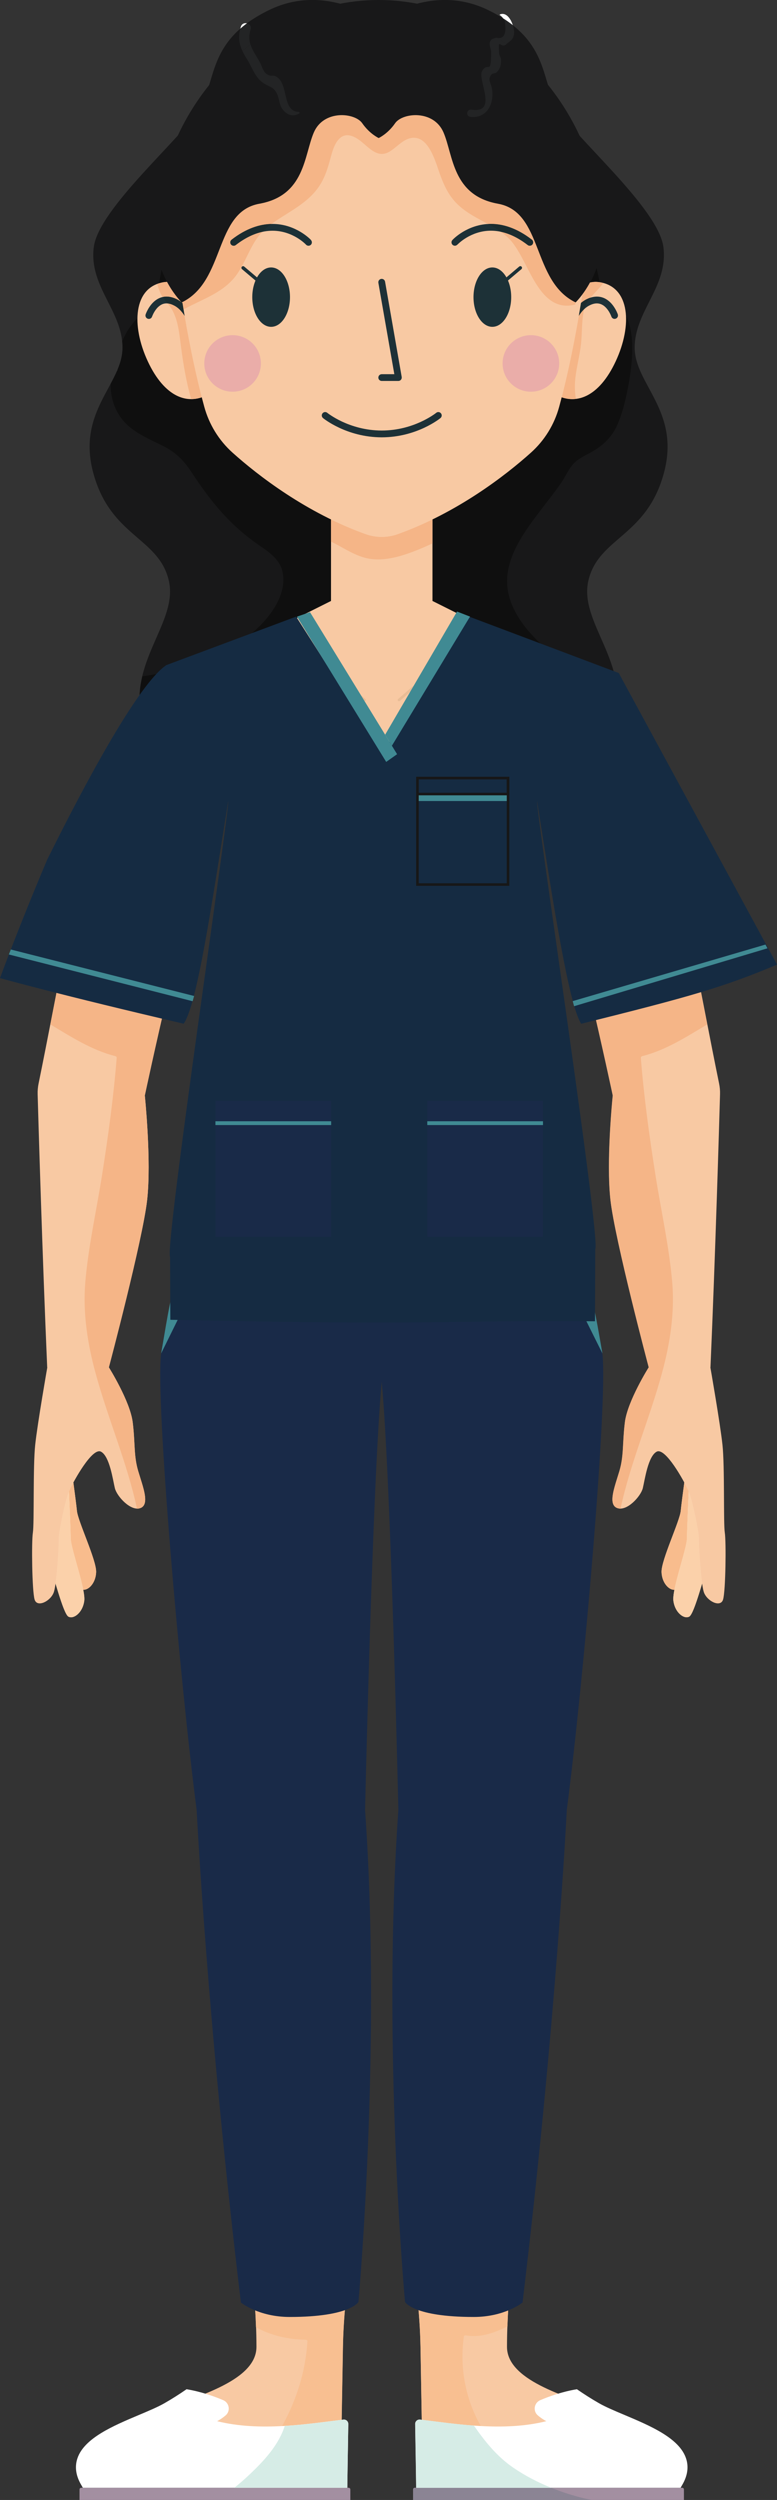 <?xml version="1.0" encoding="UTF-8"?>
<svg version="1.1" viewBox="0 0 21.387 68.78" xmlns="http://www.w3.org/2000/svg">
 <rect x="0" y="0" width="21.387" height="68.78" fill="#333333" stroke="none"/>
 <g stroke-width=".265">
  <path d="m18.825 68.78h-7.454v-0.29c0-0.025 0.021-0.046 0.046-0.046h7.362c0.025 0 0.046 0.021 0.046 0.046v0.29" fill="#a38fa1"/>
  <path d="m16.295 68.78h-4.924v-0.246c0-0.05 0.04-0.09 0.09-0.09h3.71c0.293 0.118 0.596 0.215 0.903 0.29 0.073 0.018 0.147 0.03 0.221 0.046" fill="#8b8494"/>
  <path d="m2.189 68.78h7.454v-0.29c0-0.025-0.021-0.046-0.046-0.046h-7.362c-0.025 0-0.046 0.021-0.046 0.046v0.29" fill="#a38fa1"/>
  <path d="m10.422 23.987c0-0.006 0.452-0.942 1.378-1.326 0.284-0.118 0.617-0.1 0.954-0.082 0.565 0.029 1.141 0.058 1.51-0.55 0.589-0.972 2.274-0.705 2.654-2.135 0.448-1.684-1.007-2.768-0.718-3.94 0.289-1.172 1.602-1.192 2.074-2.94 0.461-1.705-0.804-2.438-0.804-3.451s0.926-1.677 0.791-2.762c-0.136-1.085-2.508-3.073-2.945-3.863-0.437-0.791-0.211-1.853-1.89-2.666-1.574-0.763-3.005 0.316-3.005 0.316s-1.431-1.079-3.005-0.316c-1.679 0.813-1.454 1.875-1.89 2.666-0.437 0.791-2.809 2.779-2.945 3.863-0.136 1.085 0.791 1.749 0.791 2.762 0 1.013-1.265 1.745-0.804 3.451 0.473 1.748 1.786 1.768 2.074 2.94 0.289 1.171-1.165 2.256-0.718 3.94 0.38 1.43 2.065 1.163 2.654 2.135 0.369 0.608 0.945 0.579 1.51 0.55 0.337-0.018 0.67-0.035 0.954 0.082 0.926 0.385 1.378 1.32 1.378 1.326h4.8e-4" fill="#181819"/>
  <path d="m6.614 22.082c-0.012-0.017-0.023-0.035-0.034-0.053-0.205-0.338-0.542-0.526-0.91-0.688 0.369 0.161 0.706 0.35 0.91 0.688 0.011 0.018 0.023 0.036 0.034 0.053m-3.565-11.527s9e-5 -9.3e-4 9e-5 -9.3e-4c0.173-0.326 0.32-0.635 0.324-0.974-5e-3 0.34-0.151 0.649-0.324 0.974m0.324-0.975c9e-5 -0.003 9e-5 -0.005 9e-5 -0.007 0 0.003 0 0.005-9e-5 0.007m9e-5 -0.008c0-9.3e-4 0-0.002 1e-4 -0.003-1e-4 9.3e-4 -1e-4 0.002-1e-4 0.003m1e-4 -0.004v-0.004 0.004m0-0.004c0-0.061-4e-3 -0.119-0.01-0.177 1e-4 0 3e-4 0 3.7e-4 -9.3e-4 6e-3 0.059 0.01 0.118 0.01 0.178" fill="#7e8182"/>
  <path d="m10.422 23.987h-4.8e-4c0-0.003-0.103-0.217-0.31-0.482h0.621c-0.208 0.264-0.31 0.479-0.31 0.482m-3.808-1.905c-0.012-0.017-0.023-0.035-0.034-0.053-0.205-0.338-0.542-0.526-0.91-0.688l-0.917-2.632c-0.341 0.179-0.628 0.473-0.891 0.867-0.047-0.346-0.016-0.666 0.055-0.968 0.525-0.076 1.038-0.204 1.511-0.371 0.572-0.203 1.131-0.482 1.587-0.888 0.436-0.386 0.913-1.033 0.753-1.651-0.086-0.331-0.395-0.53-0.66-0.713-0.366-0.253-0.693-0.542-0.992-0.873-0.318-0.352-0.589-0.731-0.849-1.127-0.2-0.305-0.422-0.533-0.75-0.7-0.325-0.165-0.674-0.308-0.957-0.544-0.341-0.285-0.521-0.714-0.514-1.157 1e-4 -0.009 1e-3 -0.02 2e-3 -0.029 0.174-0.326 0.32-0.635 0.324-0.974v-9.2e-4c9e-5 -0.003 9e-5 -0.005 9e-5 -0.007v-9.3e-4c0-9.2e-4 0-0.002 9e-5 -0.003v-9.2e-4 -0.004c0-0.061-3e-3 -0.119-0.01-0.178 0.035-0.075 0.071-0.148 0.109-0.218 0.083-0.156 0.195-0.289 0.311-0.42-7e-3 0.362 0.094 0.783 0.284 1.192 0.33 0.709 0.762 1.042 1.195 1.042 0.098 0 0.196-0.017 0.293-0.05 0.024 0.093 0.047 0.179 0.069 0.259 0.132 0.488 0.401 0.926 0.778 1.264 0.559 0.502 1.518 1.256 2.711 1.838v2.243l-2.497 1.248v4.3m7.787-0.237v-4.063l-2.497-1.248v-2.243c1.193-0.582 2.151-1.336 2.711-1.838 0.376-0.338 0.645-0.776 0.778-1.264 0.022-0.08 0.045-0.166 0.069-0.259 0.097 0.034 0.195 0.05 0.293 0.05 0.433 0 0.865-0.332 1.195-1.042 0.2-0.43 0.301-0.875 0.282-1.249 0.284 0.567 0.146 1.492 0.046 1.998-0.069 0.347-0.153 0.708-0.302 1.031-0.124 0.269-0.321 0.476-0.566 0.638-0.187 0.123-0.428 0.213-0.592 0.366-0.16 0.149-0.255 0.392-0.38 0.57-0.19 0.272-0.398 0.53-0.598 0.795-0.376 0.496-0.792 1.066-0.872 1.702-0.135 1.073 0.875 1.978 1.678 2.527 0.325 0.223 0.846 0.557 1.349 0.678 0.018 0.182 0.017 0.371-8e-3 0.568-0.26-0.387-0.545-0.677-0.882-0.854l-0.915 2.627c-0.3 0.132-0.58 0.279-0.786 0.51m-10.037-14.048c0.033-0.126 0.057-0.256 0.078-0.385 0.047 0.127 0.1 0.241 0.155 0.343-0.031 9.3e-4 -0.062 0.004-0.094 0.009h-4e-3c-0.047 0.008-0.092 0.02-0.135 0.033m11.875-0.025c0.063-0.117 0.125-0.25 0.178-0.399 0.03 0.129 0.058 0.259 0.085 0.389-0.036-0.006-0.071-0.008-0.106-0.008h-1.9e-4 -1e-3c-0.053 0-0.105 0.006-0.155 0.018" fill="#0f0f0f"/>
  <path d="m18.972 39.777s-0.209 1.506-0.235 1.79c-0.026 0.285-0.539 1.355-0.528 1.684 0.01 0.328 0.246 0.54 0.396 0.475 0.15-0.066 0.517-1.118 0.675-1.455 0.158-0.337 0.347-1.708 0.347-1.708l-0.655-0.786" fill="#fddfc1"/>
  <path d="m18.546 43.737c-0.146 0-0.328-0.199-0.337-0.486-9e-5 -0.004-1.9e-4 -0.006-1.9e-4 -0.01 9e-5 -0.339 0.503-1.392 0.529-1.674 0.011-0.118 0.052-0.441 0.098-0.78 0.046 0.086 0.083 0.16 0.106 0.209 5e-3 0.012 0.011 0.024 0.016 0.038-0.021 0.468-0.048 1.106-0.048 1.282 0 0.225-0.255 0.958-0.345 1.421-6e-3 0.001-0.012 0.001-0.018 0.001" fill="#f8bc8d"/>
  <path d="m18.98 40.511s-0.071 1.518-0.071 1.804c0 0.286-0.413 1.399-0.374 1.725 0.04 0.326 0.294 0.516 0.437 0.437 0.143-0.079 0.413-1.16 0.54-1.51 0.127-0.349 0.191-1.732 0.191-1.732l-0.723-0.723" fill="#fddfc1"/>
  <path d="m18.9 44.495c-0.143 0-0.331-0.179-0.365-0.455-2e-3 -0.015-3e-3 -0.031-3e-3 -0.049-7.4e-4 -0.376 0.376-1.403 0.376-1.676 0-0.175 0.027-0.814 0.048-1.282 0.119 0.304 0.286 1.16 0.278 1.289-6e-3 0.109 0.034 0.837 0.092 1.246-0.123 0.412-0.264 0.858-0.354 0.908-0.022 0.012-0.046 0.018-0.072 0.018" fill="#fbd1aa"/>
  <path d="m19.553 37.618s0.27 1.542 0.333 2.131c0.064 0.588 0.024 2.169 0.064 2.416 0.04 0.246 0.024 1.614-0.048 1.844-0.071 0.231-0.453 0.039-0.532-0.215-0.079-0.255-0.143-1.336-0.135-1.471 8e-3 -0.134-0.175-1.065-0.294-1.327-0.119-0.261-0.628-1.183-0.866-1.057-0.238 0.127-0.326 0.771-0.381 1.002-0.056 0.231-0.445 0.652-0.707 0.548-0.262-0.103-0.064-0.588 0.064-1.017 0.127-0.428 0.079-0.763 0.151-1.342 0.071-0.581 0.656-1.511 0.656-1.511s-0.931-3.51-1.053-4.602c-0.122-1.091 0.064-2.877 0.064-2.877s-1.13-5.342-2-7.883l1.236-3.548c0.824 0.435 1.335 1.534 1.938 3.113 0.509 1.333 1.265 5.632 1.75 7.988 0.02 0.098 0.029 0.196 0.026 0.296-0.022 0.777-0.129 4.42-0.263 7.512" fill="#f8c9a3"/>
  <path d="m16.856 41.249c1.9e-4 -0.205 0.111-0.503 0.192-0.778-0.082 0.275-0.192 0.573-0.192 0.778m0.192-0.778c0.125-0.422 0.081-0.752 0.148-1.316-0.067 0.564-0.022 0.894-0.148 1.316m2.418-12.287c-0.45-2.305-1.001-5.197-1.406-6.305 0.404 1.108 0.956 3.999 1.406 6.305m-1.406-6.306c-2e-3 -0.005-4e-3 -0.01-6e-3 -0.016 2e-3 0.006 4e-3 0.01 6e-3 0.016m-6e-3 -0.017c-3.7e-4 -9.2e-4 -7.4e-4 -0.002-1e-3 -0.003 3.7e-4 9.3e-4 7.4e-4 0.002 1e-3 0.003m-1e-3 -0.004c-3.7e-4 -9.2e-4 -7.4e-4 -0.002-1e-3 -0.003 3.7e-4 9.3e-4 7.4e-4 0.002 1e-3 0.003m-1e-3 -0.004c-3.7e-4 -9.2e-4 -9.3e-4 -0.003-1e-3 -0.004 4.8e-4 9.3e-4 9.3e-4 0.003 1e-3 0.004m-1e-3 -0.005c-4.8e-4 -9.2e-4 -8.5e-4 -0.002-1e-3 -0.003 3.7e-4 9.3e-4 7.4e-4 0.002 1e-3 0.003m-2e-3 -0.004c-2.9e-4 -9.2e-4 -5.6e-4 -0.002-8.5e-4 -0.003 2.9e-4 9.3e-4 5.6e-4 0.002 8.5e-4 0.003m-1e-3 -0.004c-1e-3 -0.004-3e-3 -0.007-4e-3 -0.011 1e-3 0.004 3e-3 0.007 4e-3 0.011m-4e-3 -0.012c-4.8e-4 -9.2e-4 -8.5e-4 -0.002-1e-3 -0.003 3.7e-4 9.3e-4 7.4e-4 0.002 1e-3 0.003m-1e-3 -0.004c-4.8e-4 -9.2e-4 -9.3e-4 -0.003-1e-3 -0.004 4.7e-4 9.3e-4 9.2e-4 0.003 1e-3 0.004" fill="#fce3ce"/>
  <path d="m17.072 41.504c-0.03 0-0.059-0.005-0.087-0.016-9e-3 -0.003-0.018-0.007-0.026-0.012-0.075-0.042-0.103-0.122-0.103-0.227 1.9e-4 -0.205 0.111-0.503 0.192-0.778 0.125-0.422 0.081-0.752 0.148-1.316 1e-3 -0.008 2e-3 -0.018 3e-3 -0.026 0.071-0.581 0.656-1.511 0.656-1.511s-0.931-3.51-1.053-4.602c-0.03-0.269-0.042-0.582-0.042-0.898-1.9e-4 -0.966 0.105-1.979 0.105-1.979s-1.13-5.342-2-7.883l1.236-3.548c0.824 0.435 1.335 1.534 1.938 3.113 4.7e-4 9.3e-4 9.2e-4 0.003 1e-3 0.004 9e-5 0 1.9e-4 0 2.9e-4 9.3e-4 3.7e-4 9.3e-4 7.4e-4 0.002 1e-3 0.003 0 0 9e-5 9.3e-4 1.8e-4 9.3e-4 1e-3 0.004 3e-3 0.007 4e-3 0.011 1.9e-4 0 3.7e-4 9.2e-4 5.6e-4 9.2e-4 2.9e-4 9.3e-4 5.5e-4 0.002 8.5e-4 0.003 1.8e-4 0 2.9e-4 9.3e-4 4.7e-4 9.3e-4 3.7e-4 9.2e-4 7.4e-4 0.002 1e-3 0.003 0 9.2e-4 9e-5 9.2e-4 1.9e-4 9.2e-4 3.7e-4 9.3e-4 9.2e-4 0.003 1e-3 0.004 1.9e-4 0 2.9e-4 9.3e-4 3.7e-4 9.3e-4 3.7e-4 9.3e-4 7.4e-4 0.002 1e-3 0.003 1e-4 0 1.9e-4 9.3e-4 3.8e-4 9.3e-4 3.7e-4 9.2e-4 7.4e-4 0.002 1e-3 0.003 9e-5 9.2e-4 1.8e-4 9.2e-4 2.9e-4 9.2e-4 2e-3 0.006 4e-3 0.011 6e-3 0.016 1e-4 0 1e-4 0 1.9e-4 9.3e-4 0.404 1.108 0.956 4 1.406 6.305-0.573 0.343-1.137 0.708-1.792 0.874-0.018 0.005-0.035 0.024-0.034 0.044 0.086 1.085 0.235 2.162 0.404 3.235 0.153 0.975 0.376 1.957 0.46 2.94 0.072 0.847-0.061 1.689-0.283 2.504-0.341 1.254-0.866 2.456-1.139 3.723h-0.013" fill="#f5b587"/>
  <path d="m9.378 68.261h-6.99c-0.61-1.068 1.404-1.514 2.229-1.984 0.537-0.306 2.442-0.71 2.442-1.709 0-0.835-0.081-1.835-0.197-2.915h2.87c-0.151 0.994-0.275 1.944-0.292 2.915-0.049 2.777-0.061 3.693-0.061 3.693" fill="#f8c9a3"/>
  <path d="m11.636 68.261h6.99c0.61-1.068-1.404-1.514-2.229-1.984-0.537-0.306-2.442-0.71-2.442-1.709 0-0.835 0.081-1.835 0.197-2.915h-2.87c0.151 0.994 0.275 1.944 0.292 2.915 0.049 2.777 0.061 3.693 0.061 3.693" fill="#f8c9a3"/>
  <path d="m7.048 64.028c-3e-4 -9e-5 -4.8e-4 -2.6e-4 -7.4e-4 -2.6e-4 -0.025-0.708-0.093-1.505-0.184-2.354 0.091 0.849 0.16 1.647 0.185 2.354m-0.185-2.354c-6.6e-4 -7e-3 -1e-3 -0.013-2e-3 -0.02 7.4e-4 7e-3 1e-3 0.013 2e-3 0.02" fill="#fdeede"/>
  <path d="m7.764 66.748c0.392-0.71 0.646-1.49 0.698-2.332 2e-3 -0.025-0.022-0.045-0.046-0.046-0.473-5e-3 -0.956-0.11-1.369-0.342-0.025-0.707-0.094-1.506-0.185-2.354v-9e-5c-6.6e-4 -7e-3 -1e-3 -0.013-2e-3 -0.02h2.87c-0.151 0.994-0.275 1.944-0.292 2.915-0.015 0.825-0.026 1.485-0.035 2.006-1e-3 1.9e-4 -3e-3 2.6e-4 -4e-3 5.3e-4 -1e-3 9e-5 -2e-3 1.8e-4 -3e-3 2.6e-4 -2e-3 1.9e-4 -4e-3 5.3e-4 -6e-3 5.3e-4 -0.454 0.056-0.991 0.133-1.554 0.167 0 9e-5 -9e-5 1.8e-4 -9e-5 2.6e-4 -0.024 1e-3 -0.048 3e-3 -0.072 4e-3" fill="#f8bf91"/>
  <path d="m13.967 64.002c0.026-0.707 0.095-1.503 0.186-2.349-0.091 0.846-0.16 1.641-0.186 2.348-1.9e-4 1e-4 -4.8e-4 1.9e-4 -6.7e-4 2.7e-4" fill="#fdeede"/>
  <path d="m13.235 66.747c-0.064-3e-3 -0.128-7e-3 -0.191-0.012-1e-4 -1e-4 -1.9e-4 -2.7e-4 -3e-4 -5.3e-4 -0.52-0.037-1.014-0.108-1.434-0.159-9e-3 -0.521-0.02-1.182-0.035-2.006-0.017-0.971-0.141-1.921-0.292-2.915h2.87c-0.091 0.846-0.161 1.642-0.186 2.349-0.295 0.147-0.607 0.267-0.925 0.267-0.072 0-0.145-6e-3 -0.218-0.02-3e-3 -5.3e-4 -6e-3 -8e-4 -0.01-8e-4 -0.02 0-0.043 0.011-0.046 0.033-0.119 0.859 0.045 1.728 0.468 2.466" fill="#f8bf91"/>
  <path d="m15.314 32.283s1.114 3.686 1.267 4.968c0.153 1.282-0.514 8.975-0.98 12.546 0 0-0.287 5.813-1.218 13.551 0 0-0.487 0.397-1.343 0.397-1.664 0-1.892-0.412-1.892-0.412s-0.641-7.035-0.183-13.535c0 0-0.203-9.036-0.458-11.782-0.255 2.746-0.458 11.782-0.458 11.782 0.458 6.5-0.183 13.535-0.183 13.535s-0.229 0.412-1.892 0.412c-0.856 0-1.343-0.397-1.343-0.397-0.931-7.737-1.218-13.551-1.218-13.551-0.465-3.571-1.133-11.264-0.98-12.546 0.153-1.282 1.267-4.968 1.267-4.968h9.614" color="192a48" fill="#192a48" name="pantalon"/>
  <path d="m2.281 68.444-0.053-0.092c-0.142-0.248-0.174-0.49-0.096-0.72 0.189-0.557 0.986-0.893 1.69-1.19 0.268-0.113 0.521-0.219 0.704-0.324 0.2-0.114 0.408-0.246 0.609-0.385 0.409 0.068 0.769 0.199 1.009 0.301 0.168 0.072 0.207 0.298 0.067 0.418-0.126 0.108-0.235 0.16-0.235 0.16 1.187 0.298 2.527 0.07 3.479-0.044 0.071-8e-3 0.133 0.05 0.132 0.121-0.019 1.134-0.025 1.568-0.025 1.574l-2e-3 0.181h-7.278" fill="#fff"/>
  <path d="m18.733 68.444 0.053-0.092c0.142-0.248 0.174-0.49 0.096-0.72-0.189-0.557-0.986-0.893-1.69-1.19-0.268-0.113-0.521-0.219-0.704-0.324-0.2-0.114-0.408-0.246-0.609-0.385-0.409 0.068-0.769 0.199-1.009 0.301-0.168 0.072-0.207 0.298-0.067 0.418 0.126 0.108 0.235 0.16 0.235 0.16-1.187 0.298-2.527 0.07-3.479-0.044-0.071-8e-3 -0.133 0.05-0.132 0.121 0.019 1.134 0.025 1.568 0.025 1.574l2e-3 0.181h7.278" fill="#fff"/>
  <path d="m9.559 68.444 2e-3 -0.181c1e-4 -6e-3 6e-3 -0.44 0.025-1.574v-2e-3 2e-3c-0.019 1.134-0.025 1.568-0.025 1.574l-2e-3 0.181" fill="#d6ece6"/>
  <path d="m7.837 66.744c0-9e-5 1e-4 -1.9e-4 1e-4 -2.6e-4 0.564-0.034 1.1-0.111 1.554-0.167-0.454 0.056-0.991 0.133-1.554 0.167" fill="#d0b186"/>
  <path d="m9.585 66.683c-2e-3 -0.064-0.056-0.115-0.118-0.115 0.063 0 0.116 0.052 0.118 0.115" fill="#d6ece6"/>
  <path d="m9.397 66.576c9.2e-4 -1.9e-4 2e-3 -2.7e-4 3e-3 -2.7e-4 -1e-3 1e-4 -2e-3 1.9e-4 -3e-3 2.7e-4" fill="#d0b186"/>
 </g>
 <g fill="#d6ece6" stroke-width=".265">
  <path d="m9.442 66.57m0.011-1e-3c1e-3 -1e-4 2e-3 -2.7e-4 3e-3 -2.7e-4 -1e-3 1e-4 -2e-3 2.7e-4 -3e-3 2.7e-4m3e-3 -2.7e-4c8.5e-4 -9e-5 2e-3 -9e-5 3e-3 -1.9e-4 -8.5e-4 1e-4 -2e-3 1e-4 -3e-3 1.9e-4m5e-3 -2.6e-4c4.8e-4 -9e-5 1e-3 -9e-5 2e-3 -9e-5 -5.6e-4 0-1e-3 0-2e-3 9e-5m2e-3 -9e-5h5.5e-4 -5.5e-4"/>
  <path d="m9.559 68.444h-3.107c0.142-0.116 0.281-0.236 0.415-0.363 0.398-0.377 0.8-0.806 0.97-1.337 0.564-0.034 1.1-0.111 1.554-0.167 2e-3 -1.9e-4 4e-3 -5.3e-4 6e-3 -5.3e-4 9.2e-4 -1.8e-4 2e-3 -2.6e-4 3e-3 -2.6e-4 0.014-2e-3 0.029-3e-3 0.043-5e-3 4e-3 -5.3e-4 7e-3 -7.9e-4 0.011-1e-3 1e-3 -1e-4 2e-3 -2.7e-4 3e-3 -2.7e-4h9e-5c8.5e-4 -9e-5 2e-3 -9e-5 3e-3 -1.9e-4 8.4e-4 0 2e-3 -9e-5 3e-3 -9e-5 4.8e-4 -9e-5 1e-3 -9e-5 2e-3 -9e-5h9e-5 5.6e-4c9.2e-4 -9e-5 2e-3 -9e-5 3e-3 -9e-5 0.063 0 0.116 0.052 0.118 0.115 0 2e-3 9e-5 3e-3 9e-5 5e-3v2e-3c-0.019 1.134-0.025 1.568-0.025 1.574l-2e-3 0.181"/>
  <path d="m11.456 68.444-2e-3 -0.181c-9e-5 -6e-3 -6e-3 -0.44-0.025-1.574v-2e-3 2e-3c0.019 1.134 0.025 1.568 0.025 1.574l2e-3 0.181m0.154-1.869c-0.014-2e-3 -0.028-3e-3 -0.042-5e-3 0.014 2e-3 0.028 3e-3 0.042 5e-3"/>
 </g>
 <g stroke-width=".265">
  <path d="m13.045 66.735c-0.52-0.037-1.014-0.109-1.435-0.16 0.421 0.051 0.914 0.122 1.434 0.159 1e-4 1.8e-4 1.9e-4 2.6e-4 3e-4 5.3e-4" fill="#d0b186"/>
  <path d="m15.171 68.444h-3.715l-2e-3 -0.181c-9e-5 -6e-3 -6e-3 -0.44-0.025-1.574v-2e-3c-2.9e-4 -0.066 0.054-0.12 0.118-0.12 4e-3 0 9e-3 2.6e-4 0.014 7.9e-4 3e-3 2.7e-4 5e-3 5.3e-4 7e-3 1e-3 0.014 2e-3 0.028 3e-3 0.042 5e-3 0.421 0.051 0.914 0.122 1.435 0.16 0.304 0.438 0.635 0.851 1.084 1.158 0.326 0.223 0.677 0.404 1.042 0.552" fill="#d6ece6"/>
  <path d="m14.401 17.782-2.497-1.248v-2.77h-2.793v2.77l-2.497 1.248v5.724h7.787v-5.724" fill="#f8c9a3"/>
  <path d="m11.004 19.285c9e-5 0 0.163-0.14 0.348-0.304 0.073-0.064 0.164-0.105 0.262-0.116 0.348-0.037 1.182-0.134 1.702-0.276 0.019-0.006 0.03-0.024 0.025-0.043-5e-3 -0.019-0.024-0.03-0.043-0.025-0.511 0.14-1.345 0.238-1.691 0.274-0.112 0.012-0.217 0.059-0.301 0.133-0.092 0.082-0.179 0.158-0.243 0.213-0.064 0.056-0.104 0.091-0.104 0.091-0.015 0.012-0.016 0.035-4e-3 0.049 0.013 0.014 0.035 0.016 0.049 0.004" fill="#e8bc95"/>
  <path d="m10.056 19.232c-9e-5 0-0.041-0.035-0.104-0.091-0.064-0.055-0.151-0.131-0.243-0.213-0.084-0.075-0.189-0.121-0.301-0.133-0.346-0.036-1.18-0.134-1.691-0.274-0.019-0.005-0.038 0.006-0.043 0.025-5e-3 0.019 6e-3 0.037 0.025 0.043 0.52 0.142 1.354 0.239 1.702 0.276 0.097 0.01 0.188 0.051 0.262 0.116 0.185 0.164 0.348 0.304 0.348 0.304 0.015 0.012 0.037 0.01 0.049-0.004 0.013-0.015 0.011-0.037-4e-3 -0.049" fill="#e8bc95"/>
  <path d="m10.406 15.391c-0.142 0-0.283-0.019-0.422-0.063-0.311-0.098-0.582-0.286-0.874-0.428v-0.609c0.304 0.148 0.623 0.286 0.954 0.404 0.143 0.051 0.292 0.077 0.442 0.077 0.15 0 0.3-0.025 0.442-0.077 0.332-0.119 0.651-0.256 0.954-0.404v0.661c-0.179 0.082-0.359 0.161-0.543 0.23-0.301 0.112-0.629 0.209-0.954 0.209" fill="#f5b587"/>
  <path d="m1.882 39.777s0.209 1.506 0.235 1.79c0.026 0.285 0.539 1.355 0.529 1.684-0.01 0.328-0.246 0.54-0.396 0.475-0.15-0.066-0.517-1.118-0.675-1.455-0.158-0.337-0.347-1.708-0.347-1.708l0.655-0.786" fill="#fddfc1"/>
  <path d="m2.309 43.737c-6e-3 0-0.012 0-0.018-0.001-0.09-0.463-0.345-1.196-0.345-1.421 0-0.175-0.027-0.814-0.048-1.282 5e-3 -0.014 0.011-0.026 0.016-0.038 0.023-0.049 0.059-0.123 0.106-0.209 0.045 0.34 0.087 0.663 0.098 0.78 0.026 0.282 0.529 1.335 0.529 1.674 0 0.004 0 0.006-1e-4 0.01-9e-3 0.287-0.191 0.486-0.337 0.486" fill="#f8bc8d"/>
  <path d="m1.874 40.511s0.071 1.518 0.071 1.804c0 0.286 0.413 1.399 0.374 1.725-0.04 0.326-0.294 0.516-0.437 0.437-0.143-0.079-0.413-1.16-0.54-1.51-0.127-0.349-0.191-1.732-0.191-1.732l0.723-0.723" fill="#fddfc1"/>
  <path d="m1.955 44.495c-0.026 0-0.05-6e-3 -0.072-0.018-0.09-0.05-0.23-0.497-0.354-0.908 0.058-0.409 0.098-1.137 0.092-1.246-8e-3 -0.129 0.159-0.985 0.278-1.289 0.021 0.468 0.048 1.106 0.048 1.282 0 0.273 0.376 1.296 0.376 1.674 9e-5 0.019-8.4e-4 0.035-3e-3 0.051-0.034 0.275-0.221 0.455-0.365 0.455" fill="#fbd1aa"/>
  <path d="m1.302 37.618s-0.27 1.542-0.333 2.131c-0.064 0.588-0.024 2.169-0.064 2.416-0.04 0.246-0.024 1.614 0.048 1.844 0.071 0.231 0.453 0.039 0.532-0.215 0.08-0.255 0.143-1.336 0.135-1.471-8e-3 -0.134 0.175-1.065 0.294-1.327 0.119-0.261 0.628-1.183 0.866-1.057 0.238 0.127 0.326 0.771 0.381 1.002 0.056 0.231 0.445 0.652 0.707 0.548 0.262-0.103 0.064-0.588-0.064-1.017-0.127-0.428-0.08-0.763-0.151-1.342-0.071-0.581-0.656-1.511-0.656-1.511s0.931-3.51 1.053-4.602c0.122-1.091-0.064-2.877-0.064-2.877s1.13-5.342 2-7.883l-1.236-3.548c-0.824 0.435-1.335 1.534-1.938 3.113-0.509 1.333-1.265 5.632-1.75 7.988-0.02 0.098-0.029 0.196-0.026 0.296 0.022 0.777 0.129 4.42 0.263 7.512" fill="#f8c9a3"/>
  <path d="m3.998 41.249c-9e-5 -0.205-0.111-0.503-0.192-0.778 0.081 0.275 0.192 0.573 0.192 0.778m-0.192-0.778c-0.122-0.411-0.083-0.734-0.143-1.269 0.059 0.536 0.021 0.859 0.143 1.269m-2.418-12.287c0.221-1.135 0.468-2.413 0.709-3.55-0.241 1.137-0.487 2.415-0.709 3.55m0.71-3.557c1e-3 -0.005 2e-3 -0.009 3e-3 -0.015-1e-3 0.006-2e-3 0.01-3e-3 0.015m3e-3 -0.015c2e-3 -0.01 4e-3 -0.021 7e-3 -0.031-2e-3 0.01-4e-3 0.021-7e-3 0.031m0.012-0.055c1e-4 -9.3e-4 1e-4 -9.3e-4 1.9e-4 -9.3e-4 -9e-5 0-9e-5 0-1.9e-4 9.3e-4m9e-3 -0.041c1e-4 -9.3e-4 1.9e-4 -9.3e-4 3.8e-4 -0.002-1e-4 9.3e-4 -2.8e-4 0.002-3.8e-4 0.002m0.043-0.202c2.8e-4 -9.3e-4 4.6e-4 -0.002 6.5e-4 -0.003-1.9e-4 9.2e-4 -3.7e-4 0.002-6.5e-4 0.003m9e-3 -0.043c1e-3 -0.005 2e-3 -0.009 3e-3 -0.014-1e-3 0.005-2e-3 0.009-3e-3 0.014m5e-3 -0.021c5.6e-4 -0.003 1e-3 -0.005 2e-3 -0.007-5.7e-4 0.003-1e-3 0.006-2e-3 0.007m4e-3 -0.017c0-9.3e-4 9e-5 -9.3e-4 9e-5 -9.3e-4s-9e-5 0-9e-5 9.3e-4m0.011-0.053c9e-5 0 1.9e-4 -9.3e-4 2.8e-4 -9.3e-4 -9e-5 0-1.9e-4 0-2.8e-4 9.3e-4m0.605-2.316c9e-5 -9.2e-4 9e-5 -9.2e-4 9e-5 -9.2e-4l-9e-5 9.2e-4m7e-3 -0.02h9e-5 -9e-5m1e-3 -0.004c8.5e-4 -0.002 2e-3 -0.004 3e-3 -0.006-8.5e-4 0.003-2e-3 0.005-3e-3 0.006m3e-3 -0.008c2.9e-4 0 5.6e-4 -9.2e-4 7.4e-4 -0.002-1.8e-4 9.3e-4 -4.7e-4 0.002-7.4e-4 0.002m1e-3 -0.003c2.9e-4 -9.2e-4 6.6e-4 -0.002 9.3e-4 -0.003-2.9e-4 9.3e-4 -6.7e-4 0.002-9.3e-4 0.003m1e-3 -0.004c4.8e-4 -9.2e-4 9.3e-4 -0.003 1e-3 -0.004-4.8e-4 9.3e-4 -8.5e-4 0.003-1e-3 0.004" fill="#fce3ce"/>
  <path d="m3.783 41.504h-0.013c-0.273-1.268-0.798-2.47-1.139-3.723-0.222-0.815-0.354-1.658-0.283-2.504 0.083-0.983 0.306-1.965 0.46-2.94 0.169-1.073 0.318-2.151 0.404-3.235 2e-3 -0.02-0.015-0.039-0.034-0.044-0.655-0.166-1.218-0.531-1.792-0.874 0.221-1.135 0.468-2.413 0.709-3.55 5.6e-4 -0.002 1e-3 -0.005 2e-3 -0.007 1e-3 -0.005 2e-3 -0.009 3e-3 -0.015h9e-5c2e-3 -0.01 4e-3 -0.021 7e-3 -0.031 2e-3 -0.008 3e-3 -0.017 5e-3 -0.024 1e-4 -9.2e-4 1e-4 -9.2e-4 1.9e-4 -9.2e-4 3e-3 -0.014 6e-3 -0.027 8e-3 -0.04 1e-4 0 2.8e-4 -9.3e-4 3.8e-4 -0.002 0.014-0.067 0.029-0.134 0.043-0.2 2.8e-4 -9.2e-4 4.6e-4 -0.002 6.5e-4 -0.003 3e-3 -0.014 6e-3 -0.027 9e-3 -0.04 1e-3 -0.005 2e-3 -0.009 3e-3 -0.014 4.7e-4 -0.003 1e-3 -0.005 1e-3 -0.007 5.6e-4 -0.002 1e-3 -0.005 2e-3 -0.007 6.6e-4 -0.003 1e-3 -0.006 2e-3 -0.009 0-9.2e-4 9e-5 -9.2e-4 9e-5 -9.2e-4 4e-3 -0.018 8e-3 -0.035 0.011-0.052 9e-5 -9.3e-4 1.9e-4 -9.3e-4 2.8e-4 -9.3e-4 0.216-0.988 0.425-1.829 0.604-2.315l9e-5 -9.2e-4c2e-3 -0.006 5e-3 -0.012 7e-3 -0.019h9e-5c3.7e-4 -0.002 6.6e-4 -0.002 1e-3 -0.004 8.5e-4 -0.002 2e-3 -0.004 3e-3 -0.006 1.9e-4 0 4.8e-4 -9.3e-4 6.6e-4 -0.002 3e-4 0 5.6e-4 -9.3e-4 7.5e-4 -0.002 2.9e-4 0 3.7e-4 -9.3e-4 5.5e-4 -9.3e-4 2.9e-4 -9.3e-4 6.6e-4 -0.002 9.3e-4 -0.003 9e-5 0 2.9e-4 -9.3e-4 4.7e-4 -9.3e-4 4.8e-4 -9.2e-4 8.5e-4 -0.003 1e-3 -0.004 0.603-1.579 1.114-2.678 1.938-3.113l1.236 3.548c-0.87 2.541-2 7.883-2 7.883s0.105 1.01 0.105 1.975c1e-4 0.318-0.011 0.631-0.042 0.902-0.122 1.091-1.053 4.602-1.053 4.602s0.584 0.931 0.656 1.511c3e-3 0.024 6e-3 0.049 9e-3 0.073 0.059 0.536 0.021 0.859 0.143 1.269 0.081 0.275 0.192 0.573 0.192 0.778 9e-5 0.105-0.028 0.185-0.103 0.227-8e-3 0.005-0.017 0.009-0.026 0.012-0.028 0.011-0.057 0.016-0.086 0.016" fill="#f5b587"/>
  <path d="m15.254 8.772s0.499-1.133 1.259-1.007c0.832 0.137 0.893 1.19 0.435 2.174-0.458 0.985-1.114 1.244-1.694 0.893v-2.06" fill="#f8c9a3"/>
  <path d="m17.006 8.651c-2e-3 -0.006-0.04-0.119-0.128-0.239-0.044-0.06-0.101-0.121-0.176-0.17-0.074-0.049-0.166-0.082-0.272-0.082-0.095 0-0.199 0.027-0.309 0.086-0.182 0.099-0.314 0.27-0.415 0.462-0.15 0.29-0.231 0.638-0.278 0.917-0.046 0.277-0.055 0.483-0.055 0.486-2e-3 0.051 0.037 0.095 0.089 0.097 0.051 0.003 0.095-0.037 0.098-0.089 0 0 1.9e-4 -0.005 7.4e-4 -0.015 4e-3 -0.077 0.03-0.435 0.127-0.807 0.048-0.187 0.114-0.376 0.201-0.535 0.087-0.159 0.195-0.284 0.321-0.351 0.088-0.048 0.16-0.064 0.22-0.064 0.067 9.3e-4 0.121 0.021 0.171 0.052 0.074 0.048 0.133 0.125 0.172 0.193 0.019 0.034 0.034 0.063 0.043 0.086 5e-3 0.01 8e-3 0.019 0.01 0.024l2e-3 0.006 3.7e-4 9.2e-4 9e-3 -0.003-9e-3 0.003 9e-3 -0.003-9e-3 0.003c0.016 0.049 0.069 0.076 0.118 0.059 0.049-0.016 0.075-0.069 0.059-0.118" fill="#1d3137"/>
  <path d="m16.239 7.772c0.05-0.011 0.102-0.018 0.155-0.018-0.053 0-0.105 0.006-0.155 0.018m0.157-0.018h-1.8e-4 1.8e-4" fill="#0f0e0e"/>
  <path d="m15.751 10.98c-0.097 0-0.194-0.017-0.29-0.049 0.137-0.532 0.306-1.28 0.471-2.239 0.045-0.071 0.095-0.133 0.148-0.185-4e-3 0.016-8e-3 0.032-0.012 0.048-0.059 0.292-0.043 0.607-0.075 0.903-0.036 0.334-0.129 0.657-0.161 0.99-0.015 0.163-0.012 0.348 0.02 0.526-0.034 0.004-0.068 0.006-0.101 0.006m0.24-2.643c0.012-0.077 0.025-0.155 0.037-0.233 0.064-0.087 0.138-0.197 0.211-0.33 0.05-0.011 0.102-0.018 0.155-0.018h1e-3 1.9e-4c0.038 0 0.078 0.004 0.117 0.01 0.033 0.005 0.063 0.014 0.093 0.022-0.103 0.141-0.238 0.264-0.349 0.4-0.044 0.014-0.089 0.034-0.135 0.058-0.047 0.026-0.09 0.056-0.131 0.091" fill="#f5b587"/>
  <path d="m15.931 8.691c0.02-0.115 0.04-0.233 0.059-0.355 0.041-0.035 0.084-0.064 0.131-0.091 0.046-0.024 0.091-0.044 0.135-0.058-0.078 0.096-0.143 0.199-0.177 0.318-0.054 0.051-0.103 0.114-0.148 0.185" fill="#1b2c2f"/>
  <path d="m5.761 8.772s-0.499-1.133-1.259-1.007c-0.832 0.137-0.893 1.19-0.435 2.174 0.458 0.985 1.114 1.244 1.694 0.893v-2.06" fill="#f8c9a3"/>
  <path d="m4.186 8.71h9e-5c2e-3 -0.007 0.038-0.106 0.107-0.196 0.034-0.046 0.077-0.088 0.125-0.118 0.048-0.031 0.101-0.049 0.166-0.049 0.06 0 0.132 0.017 0.22 0.064 0.134 0.071 0.248 0.209 0.338 0.384 0.135 0.259 0.215 0.594 0.259 0.86 0.022 0.133 0.035 0.25 0.043 0.334 4e-3 0.041 6e-3 0.074 8e-3 0.097 8.5e-4 0.011 1e-3 0.02 2e-3 0.025l4.8e-4 0.008c2e-3 0.051 0.046 0.091 0.097 0.089 0.051-0.002 0.091-0.046 0.089-0.097-2.9e-4 -0.004-0.017-0.37-0.114-0.783-0.049-0.206-0.118-0.426-0.219-0.62-0.1-0.192-0.233-0.363-0.415-0.462-0.11-0.059-0.213-0.086-0.309-0.086-0.106 0-0.198 0.034-0.272 0.082-0.111 0.073-0.184 0.175-0.232 0.257-0.048 0.083-0.07 0.148-0.071 0.152-0.016 0.049 0.01 0.102 0.059 0.118 0.049 0.017 0.102-0.009 0.118-0.059" fill="#1d3137"/>
  <path d="m4.498 7.765h4e-3 -4e-3" fill="#0f0e0e"/>
  <path d="m5.262 10.979h-7.4e-4c-0.133-0.465-0.214-0.948-0.277-1.424-0.044-0.332-0.073-0.703-0.231-1.004-0.038-0.074-0.089-0.138-0.141-0.202 0.054 0.004 0.117 0.022 0.192 0.063 0.106 0.057 0.2 0.155 0.279 0.28 0.165 0.96 0.334 1.707 0.471 2.238-0.097 0.034-0.195 0.049-0.292 0.049m-0.274-2.671c-0.03-0.022-0.061-0.043-0.095-0.062-0.11-0.059-0.213-0.086-0.308-0.086h-3.7e-4 -1e-3c-0.037 0-0.073 0.005-0.107 0.012-0.022-0.032-0.041-0.065-0.058-0.101-0.039-0.083-0.066-0.171-0.094-0.257 0.054-0.021 0.111-0.038 0.174-0.049h4e-3c0.032-0.006 0.063-0.008 0.094-0.009 0.166 0.309 0.343 0.501 0.391 0.552" fill="#f5b587"/>
  <path d="m5.083 8.691c-0.079-0.125-0.172-0.223-0.279-0.28-0.075-0.04-0.138-0.059-0.192-0.063-0.047-0.058-0.095-0.115-0.136-0.176 0.034-0.007 0.07-0.012 0.107-0.012h1e-3 3.7e-4c0.095 0 0.199 0.027 0.308 0.086 0.033 0.019 0.065 0.039 0.095 0.062 8e-3 0.008 0.013 0.013 0.013 0.013 9e-5 0 1.9e-4 0 2.9e-4 -9.2e-4 0.011 0.07 0.022 0.138 0.034 0.206 7e-3 -0.004 0.013-0.008 0.019-0.012 0.01 0.06 0.02 0.119 0.03 0.177" fill="#1b2c2f"/>
  <path d="m10.949 14.695c-0.285 0.102-0.599 0.102-0.884 0-1.634-0.585-2.963-1.612-3.665-2.242-0.376-0.338-0.645-0.776-0.778-1.264-0.231-0.849-0.598-2.446-0.861-4.773 0-3.174 2.573-5.746 5.746-5.746 3.173 0 5.746 2.572 5.746 5.746-0.263 2.327-0.631 3.924-0.861 4.773-0.132 0.488-0.401 0.926-0.778 1.264-0.702 0.63-2.031 1.657-3.665 2.242" fill="#f8c9a3"/>
  <path d="m12.59 6.731-0.021-0.019 0.021 0.019h1.9e-4l-0.021-0.019 0.021 0.019c2e-3 -0.002 0.093-0.099 0.254-0.195 0.161-0.095 0.39-0.189 0.669-0.189 0.284 9.2e-4 0.624 0.094 1.011 0.394 0.041 0.032 0.099 0.024 0.131-0.016 0.032-0.041 0.024-0.1-0.017-0.132-0.414-0.321-0.799-0.433-1.126-0.433s-0.591 0.111-0.773 0.22c-0.182 0.11-0.283 0.219-0.287 0.224-0.035 0.037-0.033 0.096 5e-3 0.132 0.038 0.035 0.097 0.033 0.132-0.006" fill="#1d3137"/>
  <path d="m8.562 6.605c-4e-3 -0.005-0.105-0.114-0.288-0.224-0.182-0.109-0.446-0.22-0.773-0.22-0.327 0-0.712 0.112-1.126 0.433-0.041 0.032-0.048 0.091-0.017 0.132 0.032 0.04 0.09 0.048 0.131 0.016 0.387-0.3 0.727-0.393 1.011-0.394 0.284 0 0.515 0.096 0.677 0.193 0.081 0.049 0.143 0.097 0.185 0.133 0.021 0.018 0.037 0.033 0.047 0.043l0.011 0.011 2e-3 0.003h4.8e-4l0.02-0.019-0.02 0.019h9e-5l0.02-0.019-0.02 0.019c0.035 0.038 0.094 0.04 0.132 0.006 0.038-0.035 0.04-0.094 5e-3 -0.132" fill="#1d3137"/>
  <path d="m15.392 9.999c0 0.43-0.349 0.778-0.779 0.778-0.43 0-0.779-0.348-0.779-0.778 0-0.43 0.349-0.778 0.779-0.778 0.43 0 0.779 0.348 0.779 0.778" fill="#eaada9"/>
  <path d="m14.071 8.175c0 0.451-0.232 0.817-0.519 0.817-0.287 0-0.519-0.366-0.519-0.817s0.232-0.817 0.519-0.817c0.287 0 0.519 0.366 0.519 0.817" fill="#1d3137"/>
  <path d="m13.864 7.817 0.488-0.412c0.02-0.017 0.022-0.047 6e-3 -0.066-0.017-0.02-0.046-0.022-0.066-0.006l-0.488 0.413c-0.02 0.016-0.022 0.046-6e-3 0.065 0.017 0.02 0.046 0.022 0.066 0.006" fill="#1d3137"/>
  <path d="m5.623 9.999c0 0.43 0.349 0.778 0.779 0.778 0.43 0 0.779-0.348 0.779-0.778 0-0.43-0.349-0.778-0.779-0.778-0.43 0-0.779 0.348-0.779 0.778" fill="#eaada9"/>
 </g>
 <g fill="#1d3137" stroke-width=".265">
  <path d="m6.944 8.175c0 0.451 0.232 0.817 0.519 0.817 0.287 0 0.519-0.366 0.519-0.817s-0.232-0.817-0.519-0.817c-0.287 0-0.519 0.366-0.519 0.817"/>
  <path d="m6.662 7.406 0.488 0.412c0.02 0.017 0.049 0.014 0.066-0.006s0.014-0.049-6e-3 -0.065l-0.488-0.413c-0.02-0.017-0.049-0.014-0.066 0.006s-0.014 0.049 5e-3 0.066"/>
  <path d="m8.891 11.502c4e-3 0.004 0.165 0.135 0.447 0.267 0.281 0.132 0.684 0.262 1.17 0.263 0.486-9.2e-4 0.888-0.132 1.169-0.263 0.282-0.132 0.442-0.263 0.447-0.267 0.04-0.033 0.046-0.091 0.013-0.131-0.033-0.04-0.091-0.046-0.131-0.013l-9.2e-4 9.3e-4c-0.014 0.011-0.17 0.133-0.432 0.252-0.262 0.119-0.628 0.234-1.066 0.234-0.451 0-0.828-0.123-1.091-0.245-0.132-0.062-0.234-0.123-0.304-0.169-0.035-0.022-0.061-0.041-0.079-0.054-9e-3 -0.006-0.015-0.011-0.019-0.015l-4e-3 -0.003-9.2e-4 -9.3e-4c-0.04-0.033-0.099-0.027-0.131 0.013-0.033 0.04-0.027 0.098 0.013 0.131"/>
  <path d="m10.415 7.783 0.439 2.512h-0.347c-0.051 0-0.093 0.042-0.093 0.093 0 0.052 0.042 0.093 0.093 0.093h0.458c0.028 0 0.054-0.012 0.071-0.033 0.018-0.021 0.025-0.049 0.021-0.077l-0.458-2.622c-9e-3 -0.05-0.057-0.084-0.108-0.076-0.051 0.009-0.085 0.057-0.076 0.108"/>
 </g>
 <g stroke-width=".265">
  <path d="m15.321 32.283h-1.205l2.466 4.954c-0.224-1.289-0.228-1.311-0.612-2.749-0.205-0.766-0.423-1.502-0.649-2.206" fill="#408a93"/>
  <path d="m5.7 32.283h1.177l-2.442 4.954c0.224-1.289 0.204-1.311 0.588-2.749 0.205-0.766 0.451-1.502 0.677-2.206" fill="#408a93"/>
  <path d="m5.024 8.335c-7e-3 -0.006-0.014-0.011-0.021-0.017 6e-3 -0.003 0.011-0.006 0.017-0.008 1e-3 0.008 3e-3 0.017 4e-3 0.025" fill="#f4a473"/>
  <path d="m5.034 8.526c-0.011-0.068-0.022-0.136-0.034-0.206 7.4e-4 0 1e-3 0 2e-3 -9.2e-4 7e-3 0.006 0.014 0.011 0.021 0.017 0.01 0.061 0.019 0.119 0.029 0.178-6e-3 0.004-0.012 0.008-0.019 0.012" fill="#1a2827"/>
  <path d="m5.053 8.514c-0.01-0.059-0.019-0.118-0.029-0.178-1e-3 -0.008-3e-3 -0.017-4e-3 -0.025 1.19-0.595 0.868-2.48 2.119-2.705 1.258-0.226 1.227-1.327 1.498-1.96 0.148-0.345 0.472-0.477 0.769-0.477 0.245 0 0.472 0.091 0.564 0.223 0.203 0.294 0.452 0.407 0.452 0.407s0.249-0.113 0.452-0.407c0.092-0.133 0.319-0.223 0.564-0.223 0.296 0 0.62 0.132 0.769 0.477 0.271 0.633 0.241 1.734 1.498 1.96 1.258 0.226 0.925 2.13 2.138 2.714-3e-3 0.02-6e-3 0.039-9e-3 0.059h-2e-3c-0.081 0.021-0.157 0.031-0.229 0.031-0.517 0-0.811-0.506-1.044-0.951-0.126-0.241-0.243-0.49-0.4-0.714-0.106-0.153-0.23-0.267-0.372-0.367 0.221 0.047 0.468 0.156 0.738 0.364 0.017 0.014 0.037 0.02 0.057 0.02 0.028 0 0.056-0.012 0.074-0.035 0.032-0.041 0.024-0.1-0.017-0.132-0.413-0.32-0.797-0.433-1.124-0.433h-2e-3c-0.027 0-0.053 9.3e-4 -0.079 0.002-0.275-0.15-0.558-0.288-0.793-0.5-0.258-0.231-0.391-0.497-0.511-0.814-0.121-0.317-0.293-1.06-0.738-1.06h-0.013c-0.266 0.009-0.45 0.261-0.663 0.385-0.073 0.042-0.142 0.06-0.206 0.06-0.235 0-0.42-0.236-0.621-0.382-0.098-0.071-0.214-0.133-0.329-0.133-0.065 0-0.13 0.02-0.191 0.07-0.178 0.147-0.238 0.442-0.297 0.652-0.093 0.332-0.198 0.61-0.437 0.873-0.248 0.273-0.566 0.457-0.874 0.653-0.1 0.063-0.198 0.127-0.29 0.195-0.32 0.006-0.695 0.121-1.097 0.433-0.041 0.032-0.048 0.091-0.017 0.132 0.018 0.023 0.046 0.035 0.074 0.035 0.02 0 0.04-0.006 0.057-0.02 0.267-0.206 0.512-0.315 0.731-0.363-0.062 0.064-0.12 0.135-0.172 0.214-0.188 0.286-0.302 0.611-0.488 0.898-0.357 0.552-0.954 0.716-1.497 1.017-4e-3 0.002-7e-3 0.005-0.011 0.006" fill="#f5b587"/>
  <path d="m14.582 6.761c-0.02 0-0.04-0.006-0.057-0.02-0.27-0.208-0.517-0.317-0.738-0.364-0.064-0.046-0.131-0.088-0.203-0.13-0.05-0.029-0.1-0.057-0.15-0.085 0.026-9.3e-4 0.052-0.002 0.079-0.002h2e-3c0.326 0 0.711 0.113 1.124 0.433 0.041 0.032 0.048 0.091 0.017 0.132-0.018 0.023-0.046 0.035-0.074 0.035" fill="#1b2c2f"/>
  <path d="m6.432 6.761c-0.028 0-0.055-0.012-0.074-0.035-0.032-0.041-0.024-0.1 0.017-0.132 0.402-0.312 0.776-0.427 1.097-0.433-0.089 0.066-0.174 0.137-0.251 0.217-0.219 0.048-0.464 0.157-0.731 0.363-0.017 0.014-0.037 0.02-0.057 0.02" fill="#1b2c2f"/>
  <path d="m10.422 1.3e-4c3.395 0 6.148 3.091 6.148 6.486 0 1.137-0.726 1.834-0.726 1.834-1.213-0.585-0.88-2.489-2.138-2.715-1.258-0.226-1.227-1.327-1.498-1.96-0.271-0.632-1.13-0.548-1.333-0.254s-0.452 0.407-0.452 0.407-0.248-0.113-0.452-0.407c-0.203-0.294-1.062-0.378-1.333 0.254-0.271 0.633-0.241 1.734-1.498 1.96-1.258 0.226-0.925 2.13-2.138 2.715 0 0-0.726-0.697-0.726-1.834 0-3.396 2.753-6.486 6.148-6.486" fill="#181819"/>
  <path d="m14.117 0.696c-0.08-0.063-0.168-0.126-0.265-0.188-0.025-0.036-0.057-0.067-0.094-0.092-8e-3 -0.006-2e-3 -0.019 6e-3 -0.021 0.023-0.009 0.045-0.013 0.067-0.013 0.135 0 0.236 0.158 0.286 0.315" fill="#fff"/>
  <path d="m13.938 1.215c-0.078-0.059-0.157-0.116-0.237-0.171 0.011 9.4e-4 0.022 0.002 0.032 0.002 0.154 0 0.209-0.151 0.163-0.453-0.012-0.032-0.026-0.06-0.044-0.086 0.097 0.062 0.184 0.124 0.265 0.188 0.026 0.082 0.038 0.165 0.033 0.224-0.016 0.176-0.106 0.2-0.212 0.296" fill="#232425"/>
  <path d="m13.019 3.219c-0.021 0-0.042-9.2e-4 -0.064-0.003-0.139-0.014-0.119-0.2 7e-3 -0.2 6e-3 0 0.013 9.3e-4 0.02 0.002 0.04 0.006 0.075 0.008 0.107 0.008 0.574 0 0.048-0.855 0.183-1.076 0.166-0.272 0.243 0.151 0.247-0.511 7.4e-4 -0.123-0.102-0.243 0.012-0.352 0.032-0.03 0.094-0.029 0.123-0.052 0.016 0.004 0.032 0.007 0.047 0.009 0.08 0.055 0.159 0.112 0.237 0.171-4.8e-4 9.4e-4 -1e-3 9.4e-4 -1e-3 0.002-0.03 0.027-0.057 0.036-0.08 0.036-0.025 0-0.047-0.01-0.064-0.021-0.018-0.01-0.032-0.021-0.042-0.021-0.022 0-0.027 0.051-0.012 0.263 4e-3 0.057 0.053 0.11 0.052 0.17-1e-3 0.149-0.015 0.237-0.124 0.348-0.029 0.03-0.108 0.023-0.131 0.049-0.13 0.142-0.023 0.232 6e-3 0.403 0.064 0.38-0.115 0.776-0.522 0.776" fill="#232425"/>
  <path d="m6.613 0.79c5e-3 -0.018 0.01-0.036 0.016-0.055 0.021-0.069 0.076-0.098 0.132-0.098 0.013 0 0.025 9.3e-4 0.038 0.005-0.067 0.049-0.128 0.099-0.185 0.148" fill="#fff"/>
  <path d="m6.672 1.402c-0.089-0.192-0.118-0.378-0.059-0.612 0.057-0.049 0.119-0.1 0.185-0.148 0.07 0.017 0.129 0.079 0.1 0.167-0.051 0.161-0.043 0.295-5e-3 0.416-0.075 0.058-0.149 0.117-0.222 0.177" fill="#232425"/>
  <path d="m8.061 3.172c-0.101 0-0.194-0.053-0.275-0.155-0.098-0.121-0.09-0.253-0.143-0.392-0.09-0.236-0.207-0.219-0.384-0.333-0.241-0.156-0.314-0.434-0.462-0.667-0.049-0.077-0.091-0.149-0.124-0.222 0.073-0.061 0.147-0.119 0.222-0.177 0.055 0.174 0.172 0.325 0.267 0.506 0.044 0.084 0.083 0.235 0.163 0.294 0.069 0.049 0.109 0.057 0.144 0.057h0.022c7e-3 -9.3e-4 0.014-9.3e-4 0.022-9.3e-4 0.024 0 0.049 0.004 0.083 0.021 0.362 0.194 0.154 0.961 0.626 0.976 0.023 9.2e-4 0.034 0.034 0.012 0.045-0.061 0.033-0.119 0.049-0.174 0.049" fill="#232425"/>
  <path d="m12.915 16.965 4.116 1.551 4.357 8.023c-1.46 0.612-2.33 0.867-5.39 1.627-0.335-0.507-0.761-3.237-1.214-6.123-0.058 0.1 1.758 12.063 1.601 12.324l-8e-3 1.984c-4.428-0.032-4.097 0.122-11.688-0.041l-8e-3 -1.73c-0.157-0.256 1.657-12.446 1.601-12.538-0.461 2.875-0.853 5.584-1.226 6.123-3.402-0.792-5.056-1.255-5.056-1.255s0.523-1.43 1.302-3.265c0.587-1.18 2.385-4.754 3.278-5.347l3.571-1.333 2.382 3.739 2.382-3.739" color="152b42" fill="#152b42" name="chaqueta"/>
 </g>
 <g fill="#408a93" stroke-width=".265">
  <path d="m5.303 27.546-5.059-1.286 0.054-0.137 5.045 1.279-0.041 0.145" color="408a93" name="vivo"/>
  <path d="m15.802 27.683 5.323-1.593-0.056-0.103-5.305 1.556 0.038 0.14" color="408a93" name="vivos"/>
  <path d="m12.939 16.965-0.359-0.14-1.979 3.388 0.186 0.304 2.117-3.499" color="408a93" name="vivos"/>
  <path d="m8.175 16.965 0.358-0.123 2.397 3.908-0.3 0.212-2.456-3.997" color="408a93" name="vivo"/>
 </g>
 <path d="m9.115 34.028h-3.185v-3.742h3.185v3.742" fill="#192a48" stroke-width=".265"/>
 <path d="m14.946 34.028h-3.185v-3.742h3.185v3.742" fill="#192a48" stroke-width=".265"/>
 <g fill="#408a93" stroke-width=".265">
  <path d="m9.115 30.953h-3.185v-0.105h3.185v0.105" color="408a93" name="vivos"/>
  <path d="m14.946 30.953h-3.185v-0.105h3.185v0.105" color="408a93" name="vivos"/>
  <path d="m13.984 22.038h-2.494v-0.192h2.494v0.192" name="vivos"/>
 </g>
 <path d="m13.984 24.336v-0.035h-2.459v-2.859h2.424v2.894h0.035v-0.035 0.035h0.035v-2.964h-2.564v2.999h2.564v-0.035h-0.035" fill="#171717" stroke-width=".265"/>
 <path d="m13.984 21.846v-0.035h-2.459v-0.371h2.424v0.405h0.035v-0.035 0.035h0.035v-0.475h-2.564v0.511h2.564v-0.035h-0.035" fill="#171717" stroke-width=".265"/>
</svg>
